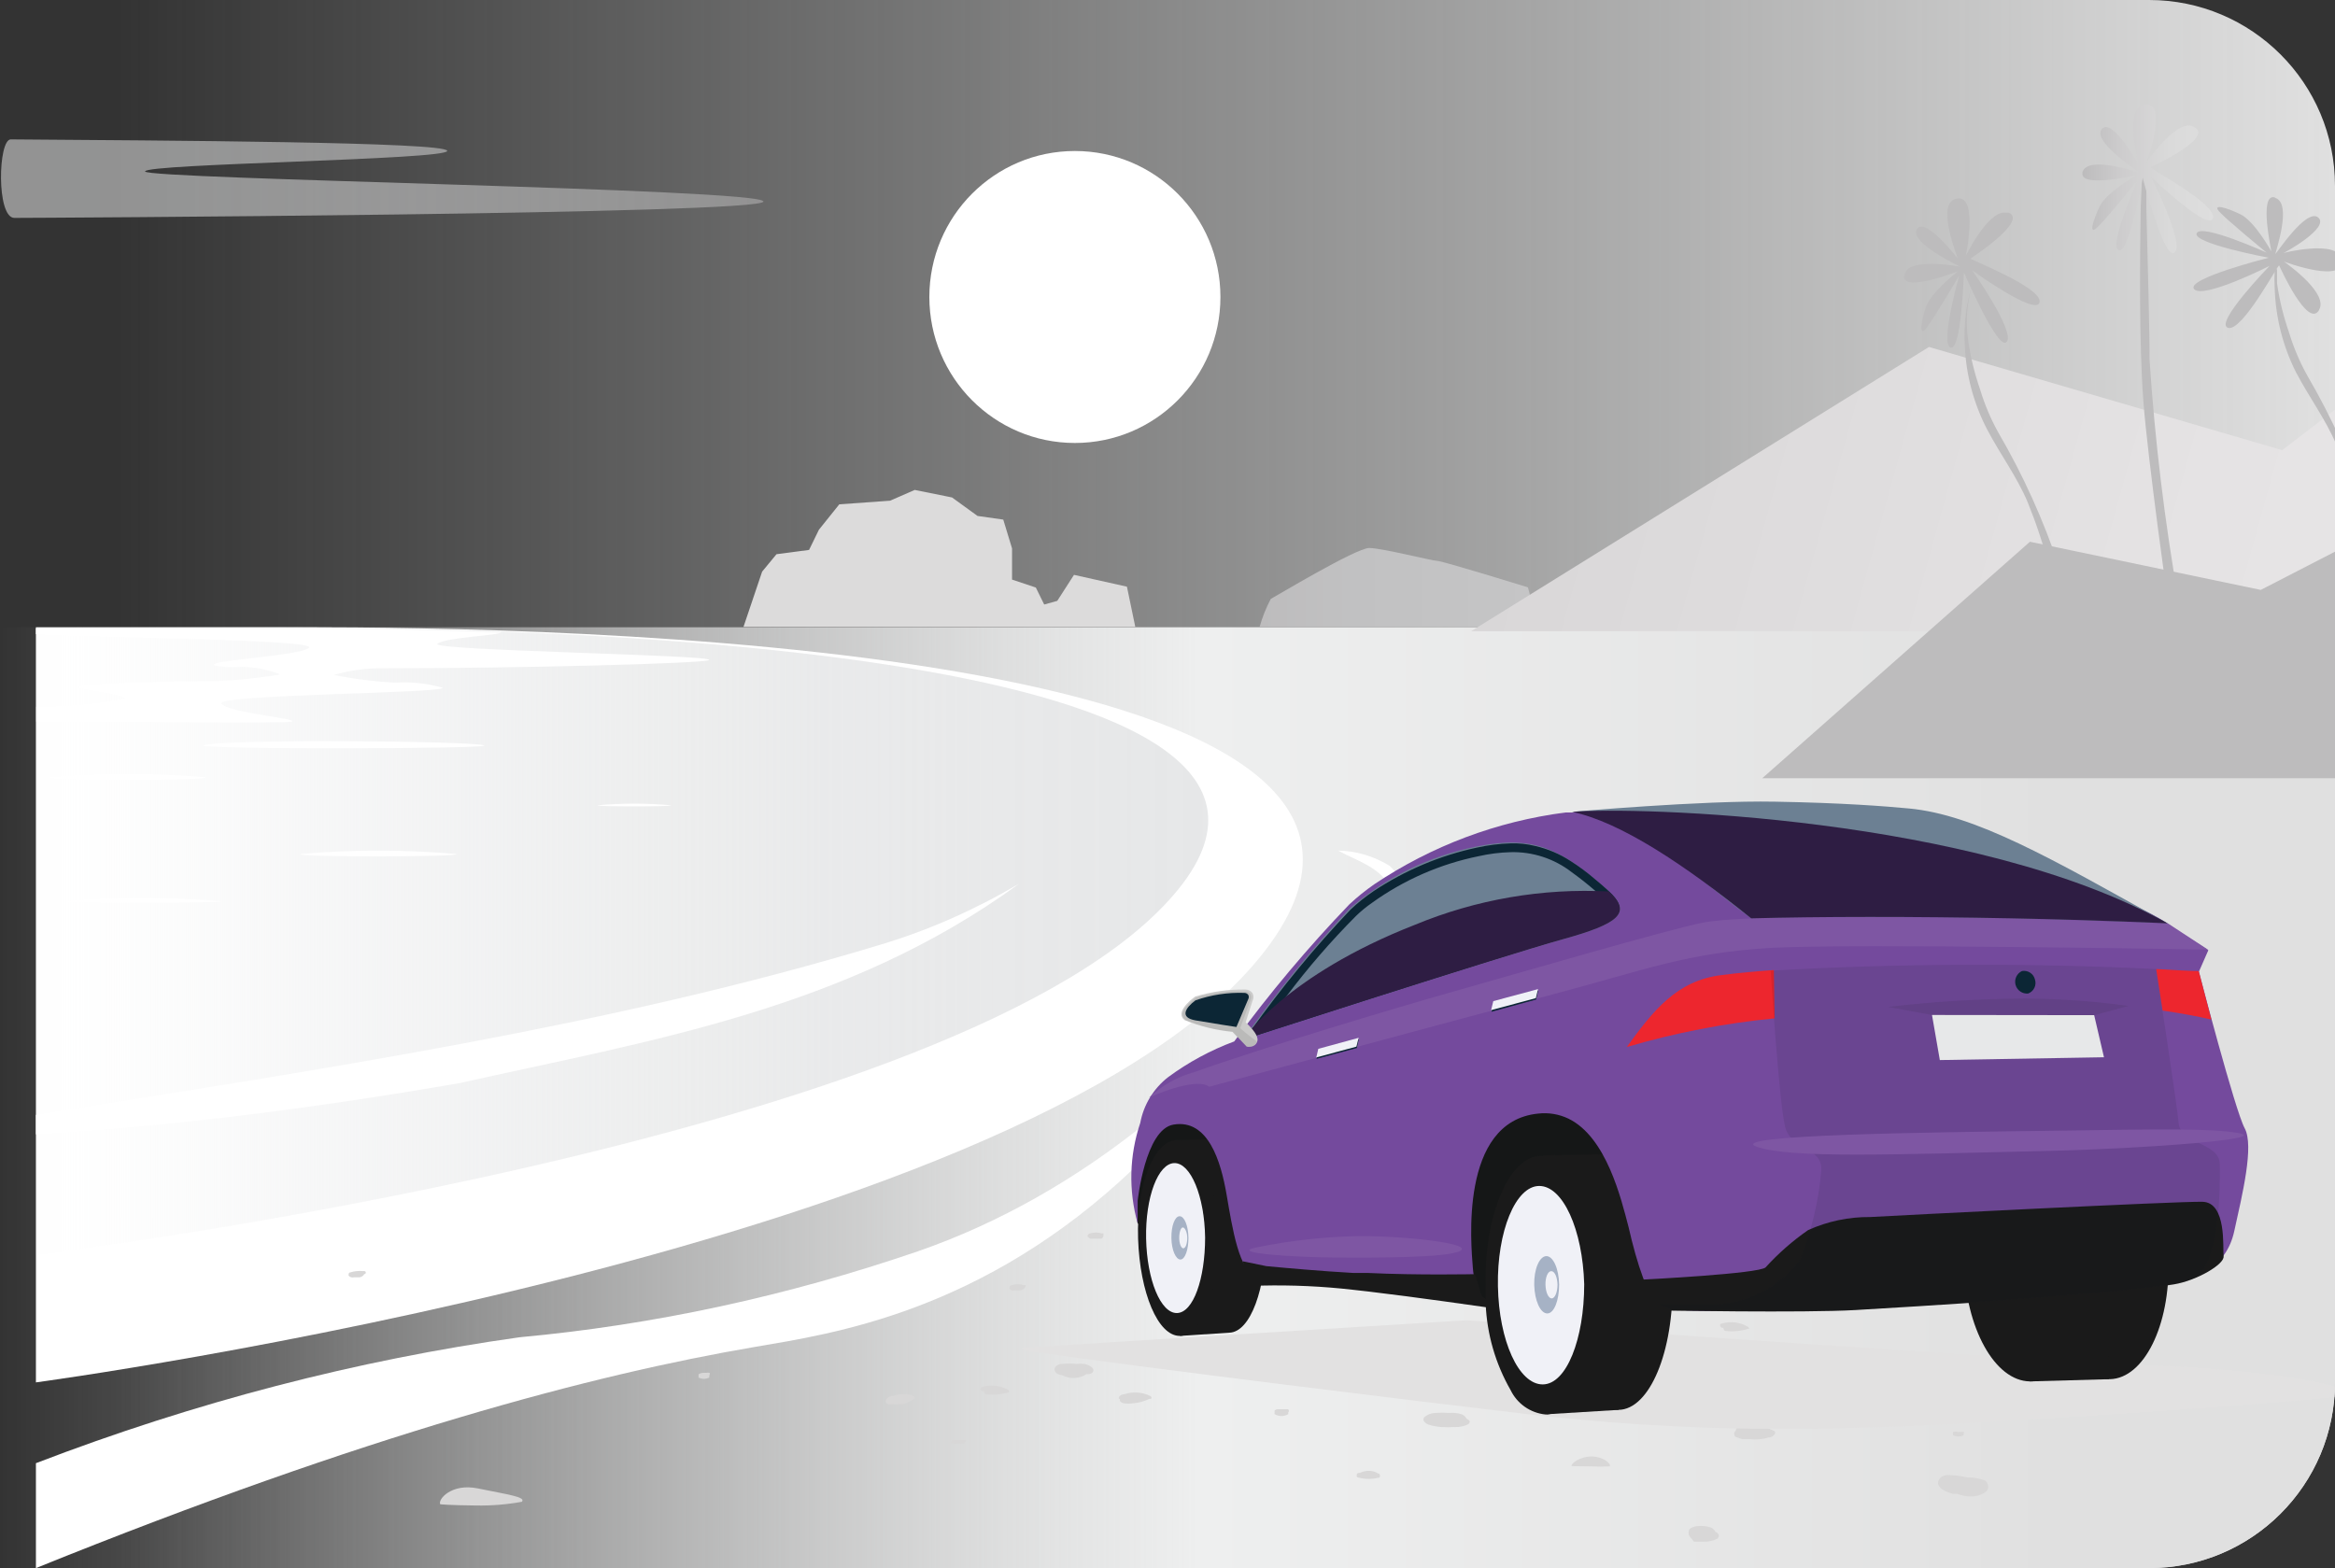 <svg width="201" height="135" viewBox="0 0 201 135" fill="none" xmlns="http://www.w3.org/2000/svg">
<rect x="0" y="0" width="201" height="135" fill="#333333" stroke="none"/>
<g clip-path="url(#clip0_5128_32622)">
<path d="M201 0H0V135H201V0Z" fill="url(#paint0_linear_5128_32622)"/>
<path d="M203 135L0 135L0 54L203 54V135Z" fill="url(#paint1_linear_5128_32622)"/>
<path opacity="0.5" d="M0.93 12C13.786 12.099 38.497 12.212 38.497 12.99C38.497 13.768 12.546 14.079 12.489 14.758C12.433 15.436 65.604 16.242 65.717 17.346C65.83 18.448 2.805 18.76 1.24 18.76C-0.324 18.76 -0.169 11.986 0.93 12Z" fill="url(#paint2_linear_5128_32622)"/>
<path d="M92.528 38.136C99.447 38.136 105.056 32.509 105.056 25.568C105.056 18.627 99.447 13 92.528 13C85.609 13 80 18.627 80 25.568C80 32.509 85.609 38.136 92.528 38.136Z" fill="white"/>
<path d="M131.528 50.564C131.528 50.564 124.148 48.287 123.724 48.287C123.3 48.287 119.001 47.195 117.875 47.176C116.75 47.158 109.628 51.452 109.388 51.563C108.985 52.329 108.663 53.136 108.429 53.969H132.414L131.528 50.564Z" fill="url(#paint3_linear_5128_32622)"/>
<path d="M97.727 53.969L97.008 50.508L92.451 49.49L91.011 51.73L89.886 52.044L89.166 50.582L87.118 49.897V47.214L86.362 44.733L84.148 44.419L81.952 42.827L78.742 42.179L76.62 43.105L72.247 43.419L70.495 45.603L69.646 47.343L66.841 47.713L65.605 49.212L64 53.969H97.727Z" fill="#DCDBDB"/>
<path d="M255.478 11.454L230.478 26.354L207.802 30.055L196.455 38.755L166.049 29.87L126.639 54.34H255.792C255.595 40.05 255.49 25.755 255.478 11.454Z" fill="url(#paint4_linear_5128_32622)"/>
<path d="M184.407 14.6L184.758 14.859C184.758 14.859 184.758 16.099 184.758 17.895C184.868 21.985 185.053 29 185.034 30.944C185.494 37.919 186.332 44.864 187.544 51.748L186.713 52.526C186.713 52.526 184.868 39.458 184.499 34.479C184.13 29.5 184.204 22.115 184.278 17.821C184.37 15.896 184.407 14.6 184.407 14.6Z" fill="url(#paint5_linear_5128_32622)"/>
<path d="M179.26 14.822C179.702 13.341 183.927 14.822 184.057 14.822C184.186 14.822 180.053 12.175 180.92 11.12C181.787 10.065 184.001 13.989 184.057 14.1C184.112 14.211 182.802 9.38 184.518 9.029C186.732 8.566 184.832 13.841 184.776 13.971C184.721 14.1 187.138 10.417 188.688 10.843L188.946 10.972C190.496 11.935 185.256 14.322 185.108 14.396C184.961 14.47 190.865 17.58 190.496 18.783C190.127 19.986 185.164 15.229 185.164 15.229C185.164 15.229 188.079 20.967 187.193 21.745C186.308 22.522 184.444 15.303 184.444 15.303C184.444 15.303 183.263 21.948 182.378 21.541C181.492 21.134 184.02 15.507 184.02 15.507C184.02 15.507 181.16 19.042 180.477 19.635C179.795 20.227 180.164 19.005 180.736 17.784C181.307 16.562 183.817 15.155 183.891 15.1C183.964 15.044 179.038 16.247 179.26 14.878V14.822Z" fill="url(#paint6_linear_5128_32622)"/>
<path d="M196.012 23.151C196.012 23.559 196.012 23.984 196.012 24.41C196.219 25.847 196.565 27.261 197.046 28.63C197.434 29.917 197.96 31.158 198.614 32.332C200.75 35.987 202.494 39.858 203.817 43.882C204.969 47.103 205.689 50.465 205.957 53.877C206.026 54.233 206.02 54.599 205.941 54.953C205.861 55.306 205.71 55.639 205.496 55.931C204.984 55.63 204.497 55.29 204.038 54.913C204.231 54.708 204.375 54.461 204.458 54.192C204.541 53.922 204.561 53.637 204.518 53.359C204.391 50.136 203.871 46.941 202.968 43.845C202.476 41.955 201.859 40.1 201.123 38.292C200.201 36.108 198.762 34.183 197.655 32.073C196.512 29.814 195.882 27.33 195.809 24.799C195.781 24.293 195.781 23.787 195.809 23.281L196.012 23.151Z" fill="url(#paint7_linear_5128_32622)"/>
<path d="M255.57 37.848L237.673 47.473L212.286 41.679L194.61 50.786L174.739 46.64L151.695 67H255.884C255.736 57.301 255.632 47.584 255.57 37.848Z" fill="url(#paint8_linear_5128_32622)"/>
<path d="M169.794 24.428C169.794 24.206 169.924 24.003 170.016 23.781C169.351 25.551 169.148 27.462 169.425 29.334C169.634 30.77 169.98 32.183 170.459 33.554C170.847 34.841 171.373 36.082 172.027 37.255C174.161 40.914 175.911 44.785 177.248 48.805C178.397 52.027 179.11 55.389 179.37 58.8C179.439 59.156 179.433 59.522 179.354 59.876C179.274 60.23 179.123 60.563 178.909 60.855C178.397 60.554 177.91 60.214 177.451 59.837C177.644 59.632 177.788 59.385 177.871 59.115C177.954 58.846 177.974 58.561 177.931 58.282C177.815 55.058 177.294 51.862 176.381 48.768C175.889 46.879 175.272 45.024 174.536 43.215C173.614 41.031 172.175 39.106 171.068 36.996C169.893 34.745 169.232 32.261 169.13 29.722C169.03 27.932 169.255 26.138 169.794 24.428Z" fill="url(#paint9_linear_5128_32622)"/>
<path d="M163.946 23.651C164.167 22.115 168.558 22.929 168.687 22.948C168.816 22.966 164.352 20.93 164.997 19.746C165.643 18.561 168.447 22.152 168.521 22.244C168.595 22.337 166.676 17.747 168.245 17.154C170.366 16.377 169.259 21.874 169.222 22.004C169.185 22.133 171.067 18.154 172.636 18.302H172.912C174.591 19.042 169.702 22.189 169.628 22.263C169.555 22.337 175.828 24.762 175.569 26.02C175.311 27.279 169.776 23.281 169.776 23.281C169.776 23.281 173.466 28.501 172.746 29.426C172.027 30.352 169.056 23.448 169.056 23.448C169.056 23.448 168.853 30.185 167.912 29.926C166.971 29.667 168.65 23.725 168.65 23.725C168.65 23.725 166.344 27.631 165.772 28.316C165.2 29 165.348 27.742 165.772 26.465C166.197 25.187 168.447 23.429 168.521 23.373C168.595 23.318 163.816 25.224 163.89 23.781L163.946 23.651Z" fill="url(#paint10_linear_5128_32622)"/>
<path d="M195.865 17.043C197.341 17.506 195.865 21.726 195.865 21.856C195.865 21.985 198.522 17.858 199.555 18.728C200.588 19.598 196.621 21.8 196.511 21.8C196.4 21.8 201.216 20.579 201.566 22.3C202.009 24.521 196.751 22.578 196.621 22.522C196.492 22.466 200.145 24.91 199.721 26.465L199.61 26.724C198.632 28.278 196.271 23.022 196.197 22.855C196.123 22.689 193.005 28.612 191.787 28.223C190.57 27.834 195.367 22.892 195.367 22.892C195.367 22.892 189.647 25.78 188.872 24.891C188.097 24.003 195.293 22.189 195.293 22.189C195.293 22.189 188.688 20.949 189.094 20.079C189.5 19.209 195.108 21.745 195.108 21.745C195.108 21.745 191.584 18.857 191.012 18.191C190.441 17.524 191.64 17.858 192.858 18.45C194.075 19.042 195.459 21.541 195.514 21.634C195.57 21.726 194.407 16.673 195.791 16.988L195.865 17.043Z" fill="url(#paint11_linear_5128_32622)"/>
<g opacity="0.5">
<path opacity="0.5" d="M90.879 68.818C93.29 69.624 45.207 69.695 47.392 68.818C50.719 67.475 88.074 67.899 90.879 68.818Z" fill="url(#paint12_linear_5128_32622)"/>
</g>
<g clip-path="url(#clip1_5128_32622)">
<path d="M3.092 119.012C3.092 119.012 90.636 107.264 109.374 81.206C128.111 55.148 46.526 54 26.13 54H3.092V119.012Z" fill="white"/>
<path d="M3.092 108.037C3.092 108.037 83.74 98.254 101.387 76.613C119.034 54.972 42.441 54 23.381 54H3.092V108.037Z" fill="url(#paint13_linear_5128_32622)"/>
<path d="M110.986 85.579C114.058 83.194 117.529 80.941 119.802 77.342C119.847 77.215 119.87 77.075 119.87 76.933C119.87 76.791 119.847 76.651 119.802 76.525C118.788 74.625 116.853 74.14 115.194 73.234C116.714 73.249 118.217 73.691 119.618 74.537C124.686 79.462 113.382 84.784 110.894 85.579H110.986Z" fill="white"/>
<path d="M57.738 69.326C55.646 69.138 53.548 69.138 51.456 69.326C51.134 69.458 58.076 69.458 57.738 69.326Z" fill="white"/>
<path d="M39.262 73.521C34.801 73.135 30.329 73.135 25.869 73.521C25.209 73.808 39.953 73.786 39.262 73.521Z" fill="white"/>
<path d="M25.116 62.127C25.746 61.861 19.664 61.376 19.05 60.581C18.435 59.786 38.11 59.697 38.11 59.212C36.765 58.829 35.394 58.681 34.024 58.77C32.257 58.679 30.493 58.458 28.741 58.107C30.157 57.699 31.598 57.507 33.041 57.533C45.19 57.533 60.549 57.114 61.025 56.827C61.762 56.385 37.065 56.01 37.649 55.435C38.233 54.861 43.147 54.707 43.071 54.442C42.994 54.177 43.071 54.442 42.963 54.442C34.7 54.133 27.605 54.088 23.381 54.088H5.503H3.092V54.596C9.236 54.928 27.313 55.06 26.591 55.767C25.869 56.473 17.652 56.849 18.466 57.29C19.062 57.402 19.662 57.454 20.263 57.445H20.094C21.45 57.336 22.809 57.545 24.118 58.063C21.692 58.475 19.25 58.674 16.807 58.66H17.406C11.585 58.66 6.778 58.947 6.748 59.145C6.717 59.344 10.48 59.719 10.802 60.139C8.257 60.636 5.691 60.872 3.123 60.846V62.127C12.307 62.127 24.594 62.281 25.116 62.127Z" fill="white"/>
<path d="M41.642 64.158C40.106 63.783 19.403 63.606 17.56 64.158C16.347 64.534 43.025 64.489 41.642 64.158Z" fill="white"/>
<path d="M87.718 76.083C83.899 78.331 79.946 80.075 75.907 81.294C52.485 88.405 27.343 92.093 3.092 95.98V97.658C15.287 96.929 27.466 95.339 39.584 93.241C55.849 89.598 72.866 86.926 87.718 76.083Z" fill="white"/>
<path d="M18.958 77.585C14.497 77.198 10.025 77.198 5.565 77.585C4.905 77.783 19.695 77.761 18.958 77.585Z" fill="white"/>
<path d="M3.092 135C31.659 123.451 51.103 118.327 64.941 115.965C71.515 114.838 84.585 113.028 97.686 100.507C101.703 96.647 105.39 92.118 108.667 87.014C105.61 90.504 102.37 93.649 98.976 96.421C92.717 101.501 85.997 105.307 79.01 107.728C67.755 111.586 56.292 114.061 44.745 115.125C30.678 117.098 16.747 120.724 3.092 125.968L3.092 128V135Z" fill="white"/>
<path d="M4.29 66.918C3.614 67.228 18.42 67.206 17.668 66.918C13.212 66.543 8.745 66.543 4.29 66.918Z" fill="white"/>
</g>
<g clip-path="url(#clip2_5128_32622)">
<path d="M135.295 126.223C135.17 126.01 136.066 125.349 137.087 125.392C138.108 125.434 138.712 126.052 138.566 126.244C138.039 126.272 137.51 126.272 136.983 126.244L135.295 126.223Z" fill="#D8D7D7"/>
<path d="M37.898 129.504C37.668 129.099 38.856 127.672 41.127 128.14C43.857 128.694 45.295 128.886 44.92 129.291C43.62 129.528 42.301 129.635 40.982 129.611C38.627 129.589 37.898 129.504 37.898 129.504Z" fill="#D8D7D7"/>
<path d="M145.38 131.763C145.401 131.71 145.432 131.662 145.472 131.622C145.511 131.581 145.558 131.55 145.61 131.528C145.791 131.436 145.99 131.386 146.193 131.379C146.559 131.345 146.928 131.388 147.277 131.507C147.45 131.581 147.591 131.718 147.673 131.891C147.785 131.925 147.882 132.001 147.943 132.104C147.967 132.175 147.966 132.252 147.939 132.323C147.912 132.393 147.862 132.451 147.798 132.487C147.446 132.657 147.06 132.737 146.672 132.722H145.818C145.818 132.722 145.651 132.508 145.61 132.466C145.568 132.423 145.359 132.21 145.359 132.04C145.355 131.947 145.362 131.854 145.38 131.763Z" fill="#D8D7D7"/>
<path d="M109.101 115.803C109.073 115.786 109.04 115.777 109.007 115.777C108.975 115.777 108.942 115.786 108.914 115.803C108.888 115.79 108.859 115.783 108.83 115.783C108.801 115.783 108.773 115.79 108.747 115.803C108.747 115.803 108.539 115.803 108.518 115.803C108.497 115.803 108.518 115.91 108.643 115.931C108.624 115.951 108.613 115.978 108.613 116.006C108.613 116.033 108.624 116.06 108.643 116.08H108.914V116.208C108.939 116.223 108.968 116.231 108.997 116.231C109.026 116.231 109.055 116.223 109.08 116.208H109.185C109.207 116.219 109.232 116.225 109.258 116.225C109.283 116.225 109.308 116.219 109.33 116.208C109.34 116.192 109.344 116.173 109.344 116.155C109.344 116.136 109.34 116.118 109.33 116.101L109.101 115.803Z" fill="#D8D7D7"/>
<path d="M135.378 119.34C135.275 119.318 135.169 119.318 135.065 119.34H134.857C134.714 119.296 134.562 119.296 134.419 119.34C134.419 119.447 134.419 119.553 134.419 119.639C134.56 119.717 134.718 119.758 134.878 119.758C135.038 119.758 135.196 119.717 135.336 119.639C135.346 119.619 135.35 119.597 135.35 119.575C135.35 119.552 135.346 119.531 135.336 119.511C135.365 119.459 135.379 119.4 135.378 119.34Z" fill="#D8D7D7"/>
<path d="M128.606 106.683H128.293H128.085C127.93 106.68 127.777 106.724 127.647 106.811C127.647 106.811 127.647 107.024 127.647 107.088C127.789 107.161 127.946 107.199 128.106 107.199C128.265 107.199 128.422 107.161 128.564 107.088C128.564 107.088 128.564 107.088 128.564 106.939C128.595 106.905 128.615 106.863 128.623 106.818C128.63 106.772 128.624 106.725 128.606 106.683Z" fill="#D8D7D7"/>
<path d="M61.09 118.19C60.987 118.169 60.881 118.169 60.778 118.19H60.569C60.414 118.186 60.262 118.231 60.132 118.317C60.132 118.317 60.132 118.509 60.132 118.594C60.274 118.667 60.431 118.706 60.59 118.706C60.749 118.706 60.907 118.667 61.049 118.594C61.066 118.546 61.066 118.493 61.049 118.445C61.095 118.369 61.11 118.277 61.09 118.19Z" fill="#D8D7D7"/>
<path d="M98.661 116.868C98.661 116.868 98.661 116.698 98.516 116.613C98.38 116.531 98.232 116.473 98.078 116.442C97.906 116.41 97.729 116.41 97.557 116.442C97.366 116.464 97.189 116.555 97.057 116.698C97.057 116.847 97.057 117.018 97.224 117.124C97.411 117.221 97.618 117.272 97.828 117.273C98.015 117.294 98.204 117.294 98.391 117.273C98.391 117.273 98.391 117.273 98.536 117.145C98.586 117.122 98.626 117.081 98.649 117.031C98.672 116.98 98.676 116.922 98.661 116.868Z" fill="#D8D7D7"/>
<path d="M152.382 123.048C151.946 122.825 151.472 122.695 150.986 122.664C150.743 122.642 150.499 122.642 150.256 122.664C150.013 122.674 149.776 122.747 149.569 122.877C149.526 122.909 149.49 122.951 149.465 122.999C149.44 123.047 149.425 123.1 149.423 123.154C149.423 123.154 149.256 123.325 149.277 123.431C149.298 123.538 149.277 123.644 149.423 123.708L149.965 123.9H150.111H150.361H150.59C151.15 123.966 151.717 123.915 152.257 123.751C152.507 123.751 152.736 123.58 152.799 123.389C152.861 123.197 152.674 123.176 152.382 123.048Z" fill="#D8D7D7"/>
<path d="M88.284 110.647C88.236 110.633 88.186 110.633 88.138 110.647C87.793 110.533 87.421 110.533 87.075 110.647C87.075 110.647 86.93 110.647 86.909 110.796C86.896 110.822 86.889 110.851 86.889 110.881C86.889 110.911 86.896 110.94 86.909 110.966C86.967 111.026 87.038 111.07 87.117 111.094C87.207 111.106 87.298 111.106 87.388 111.094H87.555H87.826L88.097 110.987C88.161 110.947 88.212 110.888 88.242 110.817C88.27 110.765 88.284 110.706 88.284 110.647Z" fill="#D8D7D7"/>
<path d="M78.74 120.278C78.611 120.178 78.463 120.105 78.305 120.065C78.148 120.025 77.984 120.017 77.823 120.043H77.386C77.227 120.06 77.072 120.104 76.927 120.171H76.698L76.469 120.299C76.24 120.448 76.094 120.725 76.469 120.896H76.781H76.927C77.065 120.917 77.206 120.917 77.344 120.896H77.698C78.089 120.788 78.456 120.607 78.782 120.363C78.782 120.363 78.823 120.47 78.74 120.278Z" fill="#D8D7D7"/>
<path d="M83.137 123.964C83.083 123.944 83.024 123.944 82.97 123.964H82.283H82.137H82.012C81.98 123.973 81.95 123.989 81.925 124.012C81.9 124.034 81.88 124.061 81.866 124.092C81.851 124.118 81.844 124.147 81.844 124.177C81.844 124.207 81.851 124.236 81.866 124.262C81.926 124.285 81.993 124.285 82.053 124.262C82.053 124.262 82.053 124.262 82.158 124.262C82.301 124.298 82.451 124.298 82.595 124.262C82.739 124.295 82.889 124.295 83.033 124.262C83.033 124.262 83.033 124.262 83.033 124.134C83.054 124.139 83.076 124.137 83.096 124.129C83.116 124.12 83.132 124.106 83.144 124.087C83.155 124.068 83.161 124.046 83.16 124.024C83.158 124.002 83.15 123.981 83.137 123.964Z" fill="#D8D7D7"/>
<path d="M99.037 120.192C98.342 119.846 97.544 119.785 96.807 120.022C96.598 120.022 96.39 120.129 96.328 120.278C96.265 120.427 96.411 120.469 96.411 120.469C96.401 120.493 96.396 120.518 96.396 120.544C96.396 120.57 96.401 120.595 96.411 120.619C96.494 120.723 96.613 120.792 96.744 120.81C97 120.853 97.26 120.853 97.515 120.81C98.014 120.777 98.502 120.646 98.953 120.427C99.141 120.469 99.182 120.299 99.037 120.192Z" fill="#D8D7D7"/>
<path d="M118.645 126.862C118.415 126.711 118.147 126.63 117.874 126.627C117.6 126.616 117.328 126.675 117.082 126.798C116.957 126.798 116.811 126.798 116.79 126.968C116.77 127.139 116.79 127.203 117.02 127.224C117.547 127.353 118.097 127.353 118.624 127.224C118.728 127.224 118.791 127.224 118.791 127.054C118.791 126.883 118.708 126.862 118.645 126.862Z" fill="#D8D7D7"/>
<path d="M86.784 119.66C86.096 119.273 85.287 119.181 84.533 119.404C84.496 119.417 84.465 119.442 84.442 119.474C84.419 119.507 84.407 119.545 84.407 119.585C84.407 119.625 84.419 119.664 84.442 119.696C84.465 119.729 84.496 119.753 84.533 119.766H84.7C84.697 119.802 84.701 119.837 84.713 119.871C84.724 119.904 84.742 119.935 84.765 119.961C84.789 119.987 84.817 120.008 84.849 120.022C84.881 120.036 84.915 120.043 84.95 120.043C85.595 120.11 86.247 120.045 86.867 119.852C86.873 119.815 86.868 119.777 86.853 119.743C86.838 119.709 86.814 119.68 86.784 119.66Z" fill="#D8D7D7"/>
<path d="M150.465 114.226C150.128 114.027 149.754 113.899 149.367 113.851C148.98 113.804 148.588 113.837 148.214 113.949C148.006 113.949 148.027 114.205 148.214 114.312H148.36C148.36 114.418 148.36 114.567 148.589 114.589C149.234 114.655 149.886 114.59 150.506 114.397C150.59 114.503 150.59 114.312 150.465 114.226Z" fill="#D8D7D7"/>
<path d="M94.119 117.976C94.119 117.699 93.702 117.508 93.368 117.422C93.126 117.401 92.882 117.401 92.639 117.422C92.237 117.38 91.832 117.38 91.431 117.422C91.014 117.422 90.68 117.721 90.805 118.019C90.93 118.317 91.16 118.339 91.451 118.403C91.777 118.574 92.141 118.654 92.507 118.635C92.873 118.617 93.228 118.5 93.535 118.296C93.869 118.339 94.119 118.19 94.119 117.976Z" fill="#D8D7D7"/>
<path d="M170.865 127.458C170.394 127.272 169.891 127.185 169.386 127.203C168.826 127.068 168.253 126.996 167.677 126.99C167.073 126.99 166.718 127.458 166.864 127.842C167.01 128.226 167.573 128.46 168.115 128.609H168.49C168.792 128.723 169.107 128.794 169.427 128.822C169.982 128.887 170.541 128.735 170.99 128.396C171.05 128.329 171.094 128.25 171.12 128.164C171.146 128.078 171.153 127.987 171.141 127.897C171.129 127.808 171.099 127.723 171.051 127.647C171.003 127.571 170.94 127.507 170.865 127.458Z" fill="#D8D7D7"/>
<path d="M110.872 121.322H110.664H110.435H109.935C109.858 121.339 109.786 121.376 109.726 121.428C109.709 121.476 109.709 121.529 109.726 121.578C109.715 121.604 109.709 121.633 109.709 121.663C109.709 121.692 109.715 121.721 109.726 121.748C109.904 121.853 110.105 121.908 110.31 121.908C110.515 121.908 110.716 121.853 110.893 121.748C110.893 121.748 110.893 121.748 110.893 121.599C110.914 121.581 110.93 121.559 110.94 121.534C110.95 121.509 110.955 121.482 110.953 121.455C110.951 121.428 110.942 121.402 110.928 121.378C110.914 121.355 110.895 121.336 110.872 121.322Z" fill="#D8D7D7"/>
<path d="M126.522 122.366C126.46 122.263 126.364 122.187 126.251 122.153C126.169 121.98 126.028 121.844 125.855 121.769C125.506 121.651 125.137 121.607 124.771 121.641C124.369 121.61 123.965 121.61 123.563 121.641C123.213 121.651 122.876 121.778 122.604 122.004C122.417 122.238 122.604 122.494 122.959 122.643C123.317 122.759 123.688 122.83 124.063 122.856C124.459 122.877 124.855 122.877 125.251 122.856C125.639 122.871 126.025 122.791 126.376 122.622C126.419 122.594 126.454 122.557 126.48 122.512C126.505 122.468 126.52 122.417 126.522 122.366Z" fill="#D8D7D7"/>
<path d="M99.62 108.644C99.517 108.622 99.41 108.622 99.307 108.644H99.099C98.946 108.633 98.793 108.67 98.661 108.75C98.661 108.75 98.661 108.963 98.661 109.027C98.804 109.1 98.961 109.138 99.12 109.138C99.279 109.138 99.436 109.1 99.578 109.027C99.578 109.027 99.578 109.027 99.578 108.878C99.601 108.844 99.616 108.806 99.623 108.765C99.63 108.725 99.629 108.684 99.62 108.644Z" fill="#D8D7D7"/>
<path d="M169.073 123.282C168.97 123.26 168.864 123.26 168.761 123.282H168.552C168.41 123.238 168.257 123.238 168.115 123.282C168.115 123.389 168.115 123.495 168.115 123.559C168.257 123.632 168.414 123.67 168.573 123.67C168.732 123.67 168.889 123.632 169.031 123.559C169.031 123.559 169.031 123.559 169.031 123.41C169.051 123.37 169.065 123.327 169.073 123.282Z" fill="#D8D7D7"/>
<path d="M94.994 106.193C94.953 106.18 94.909 106.18 94.869 106.193C94.516 106.08 94.138 106.08 93.785 106.193C93.724 106.218 93.672 106.263 93.639 106.321C93.625 106.347 93.617 106.376 93.617 106.406C93.617 106.436 93.625 106.466 93.639 106.492L93.848 106.641H94.119H94.306H94.577H94.827C94.888 106.588 94.938 106.522 94.973 106.449L94.994 106.193Z" fill="#D8D7D7"/>
<path d="M31.375 109.432C31.335 109.419 31.291 109.419 31.25 109.432C31.07 109.411 30.889 109.411 30.709 109.432C30.524 109.445 30.342 109.481 30.167 109.539C30.167 109.539 30.021 109.539 30.021 109.666C30.006 109.692 29.998 109.722 29.998 109.752C29.998 109.782 30.006 109.811 30.021 109.837C30.077 109.899 30.149 109.943 30.229 109.965C30.318 109.986 30.411 109.986 30.5 109.965H30.688H30.959C31.049 109.951 31.135 109.915 31.209 109.858C31.273 109.818 31.324 109.758 31.355 109.688C31.388 109.691 31.421 109.68 31.446 109.658C31.471 109.636 31.487 109.604 31.49 109.571C31.493 109.537 31.482 109.503 31.461 109.477C31.439 109.451 31.409 109.435 31.375 109.432Z" fill="#D8D7D7"/>
<path d="M108.33 105.192C108.29 105.179 108.246 105.179 108.205 105.192C107.852 105.079 107.474 105.079 107.122 105.192C107.122 105.192 106.976 105.192 106.976 105.32C106.961 105.346 106.953 105.375 106.953 105.405C106.953 105.435 106.961 105.464 106.976 105.49L107.184 105.639H107.455H107.934L108.184 105.533C108.184 105.533 108.309 105.533 108.33 105.341V105.192Z" fill="#D8D7D7"/>
</g>
<g clip-path="url(#clip3_5128_32622)">
<path d="M88.207 116.028C87.948 116.028 87.637 116.183 89.296 116.425C98.262 117.719 122.378 120.687 131.568 121.757C140.982 122.845 150.464 123.232 159.935 122.914C169.142 122.758 196.714 120.791 200.894 120.291C205.075 119.79 196.748 117.995 185.727 117.564C174.705 117.132 126.213 113.663 126.213 113.663C126.213 113.663 89.728 115.907 88.207 116.028Z" fill="#E2E1E1"/>
<path d="M97.933 105.328L107.124 109.539L127.491 111.886L142.849 112.386L166.706 110.85L159.451 93.04L100.939 95.594C99.552 96.701 98.51 98.18 97.933 99.857C97.626 101.668 97.626 103.517 97.933 105.328Z" fill="#151717"/>
<path d="M143.972 110.298C144.076 116.373 142.003 121.343 139.325 121.378C136.647 121.412 134.384 116.546 134.281 110.454C134.177 104.361 136.267 99.408 138.945 99.357C141.623 99.305 143.868 104.206 143.972 110.298Z" fill="#1A1A1A"/>
<path d="M138.945 99.357L132.847 99.46L133.123 121.757L139.325 121.378L138.945 99.357Z" fill="#1A1A1A"/>
<path d="M127.889 110.695C127.889 111.092 127.889 111.506 127.889 111.886V112.266C128 114.869 128.735 117.408 130.031 119.669C130.309 120.248 130.732 120.746 131.258 121.115C131.785 121.483 132.397 121.711 133.037 121.775C134.263 121.775 135.369 120.756 136.216 119.134C137.224 116.968 137.777 114.619 137.839 112.231C137.839 111.679 137.839 111.109 137.839 110.505C137.879 107.505 137.179 104.542 135.801 101.876C135.444 101.265 134.996 100.712 134.471 100.237C134.003 99.793 133.388 99.535 132.743 99.512H132.622C129.962 99.512 127.733 104.551 127.889 110.695Z" fill="#1A1A1A"/>
<path d="M136.371 110.557C136.371 115.268 134.851 119.186 132.795 119.186C130.739 119.186 129.029 115.441 128.943 110.73C128.856 106.018 130.463 102.101 132.501 102.101C134.54 102.101 136.233 105.846 136.371 110.557Z" fill="#F0F1F7"/>
<path d="M134.212 110.592C134.212 111.955 133.78 113.077 133.192 113.077C132.605 113.077 132.104 111.989 132.069 110.626C132.035 109.263 132.519 108.158 133.106 108.141C133.693 108.124 134.194 109.228 134.212 110.592Z" fill="#A6B2C5"/>
<path d="M134.073 110.592C134.073 111.247 133.849 111.782 133.572 111.782C133.296 111.782 133.054 111.265 133.037 110.609C133.02 109.953 133.244 109.435 133.538 109.435C133.831 109.435 134.056 109.953 134.073 110.592Z" fill="#F0F1F7"/>
<path d="M108.99 106.346C108.99 110.937 107.642 114.699 105.811 114.733C103.98 114.768 102.356 111.058 102.356 106.467C102.356 101.876 103.703 98.114 105.535 98.08C107.366 98.045 108.92 101.738 108.99 106.346Z" fill="#1A1A1A"/>
<path d="M105.534 98.062L101.354 98.149L101.578 115.01L105.811 114.733L105.534 98.062Z" fill="#1A1A1A"/>
<path d="M104.878 106.519C104.878 111.178 103.479 114.975 101.578 115.01C99.678 115.044 98.123 111.299 97.968 106.64C97.812 101.98 99.367 98.183 101.285 98.149C103.202 98.114 104.792 101.859 104.878 106.519Z" fill="#1A1A1A"/>
<path d="M103.738 106.536C103.738 110.108 102.719 113.008 101.319 113.042C99.92 113.077 98.728 110.195 98.659 106.622C98.59 103.05 99.695 100.151 101.095 100.133C102.494 100.116 103.686 102.981 103.738 106.536Z" fill="#F0F1F7"/>
<path d="M103.392 106.536C103.392 109.746 102.477 112.369 101.25 112.386C100.024 112.404 98.97 109.832 98.918 106.622C98.866 103.412 99.816 100.789 101.043 100.772C102.269 100.755 103.323 103.343 103.392 106.536Z" fill="#F0F1F7"/>
<path d="M100.732 100.34L101.267 105.587L98.935 103.723L98.78 104.827L101.198 106.795L99.333 110.402L99.661 111.368L101.596 107.658L102.459 112.162L102.857 111.334L102.045 106.76L103.634 105.431L103.479 104.137L101.924 105.483L101.388 100.254L100.732 100.34Z" fill="#F0F1F7"/>
<path d="M102.304 106.57C102.304 107.589 102.01 108.434 101.613 108.434C101.216 108.434 100.853 107.623 100.836 106.588C100.818 105.552 101.129 104.707 101.544 104.707C101.958 104.707 102.287 105.535 102.304 106.57Z" fill="#A6B2C5"/>
<path d="M102.2 106.57C102.2 107.054 102.062 107.451 101.872 107.468C101.682 107.485 101.509 107.071 101.509 106.57C101.509 106.07 101.648 105.673 101.82 105.673C101.993 105.673 102.2 106.07 102.2 106.57Z" fill="#F0F1F7"/>
<path d="M181.635 118.736C184.563 118.656 186.814 114.096 186.663 108.551C186.512 103.006 184.016 98.575 181.088 98.655C178.16 98.735 175.909 103.294 176.06 108.84C176.211 114.385 178.707 118.815 181.635 118.736Z" fill="#1A1A1A"/>
<path d="M181.183 98.649L174.515 98.58L174.74 118.927L181.529 118.737L181.183 98.649Z" fill="#1A1A1A"/>
<path d="M180.078 108.814C180.181 114.423 177.78 118.962 174.739 118.927C171.699 118.893 169.194 114.302 169.056 108.71C168.918 103.119 171.354 98.563 174.394 98.58C177.434 98.597 179.991 103.188 180.078 108.814Z" fill="#1A1A1A"/>
<path d="M178.281 108.797C178.281 113.094 176.553 116.563 174.342 116.546C172.131 116.528 170.213 113.094 170.144 108.71C170.075 104.327 171.872 100.944 174.083 100.962C176.294 100.979 178.195 104.482 178.281 108.797Z" fill="#1A1A1A"/>
<path d="M177.694 108.779C177.694 112.663 176.225 115.786 174.239 115.769C172.252 115.752 170.611 112.593 170.542 108.728C170.472 104.862 172.027 101.721 173.997 101.738C175.966 101.756 177.642 104.914 177.694 108.779Z" fill="#1A1A1A"/>
<path d="M173.496 101.203L174.325 107.554L170.611 105.224L170.352 106.57L174.221 109.004L171.198 113.301L171.699 114.475L174.826 110.074L176.173 115.527L176.83 114.544L175.551 109.004L178.108 107.468L177.866 105.88L175.379 107.451L174.567 101.134L173.496 101.203Z" fill="#1A1A1A"/>
<path d="M175.983 108.762C175.983 110.022 175.5 111.023 174.843 111.006C174.187 110.988 173.651 109.988 173.634 108.745C173.617 107.502 174.118 106.501 174.774 106.501C175.431 106.501 175.966 107.52 175.983 108.762Z" fill="#A6B2C5"/>
<path d="M175.811 108.762C175.811 109.366 175.586 109.832 175.275 109.832C174.964 109.832 174.705 109.349 174.688 108.762C174.67 108.175 174.93 107.692 175.241 107.692C175.551 107.692 175.811 108.175 175.811 108.762Z" fill="#F0F1F7"/>
<path d="M97.933 105.328V103.378C97.933 103.378 98.573 97.234 101.008 96.82C104.014 96.302 105.103 100.03 105.586 102.843C106.07 105.656 106.675 109.642 108.212 109.867C111.218 110.264 114.639 110.661 117.8 110.954H118.785C122.24 111.213 127.543 111.834 127.543 111.834C127.106 110.993 126.848 110.07 126.783 109.125C126.645 107.261 125.574 96.561 132.398 95.871C133.291 95.766 134.195 95.915 135.006 96.302C138.289 97.89 139.55 103.205 140.189 105.639C140.897 108.762 141.916 111.886 142.867 112.438C143.817 112.99 149.034 112.956 153.232 112.645C157.43 112.335 183.792 110.919 186.452 110.505C189.113 110.091 191.635 109.142 192.326 106.001C193.017 102.86 194.053 98.649 193.224 97.13C192.395 95.612 189.285 83.652 189.285 83.652L190.097 81.805C190.097 81.805 187.506 80.183 186.642 79.545C183.74 77.508 173.409 73.815 170.835 72.538C165.653 69.984 164.772 69.501 157.43 69.311C150.076 69.118 142.717 69.331 135.386 69.949H134.747C128.86 70.708 123.23 72.823 118.301 76.127C117.547 76.651 116.831 77.228 116.159 77.853C112.594 81.563 109.281 85.506 106.243 89.658C104.214 90.412 102.301 91.446 100.559 92.73C99.303 93.703 98.448 95.103 98.158 96.664C97.213 99.464 97.134 102.483 97.933 105.328Z" fill="#744A9D"/>
<path d="M107.003 89.502C107.003 89.502 129.599 82.22 134.488 80.873C139.377 79.527 140.534 78.578 138.479 76.749C134.246 72.883 131.828 71.917 127.077 72.883C123.036 73.694 119.274 75.537 116.159 78.233C112.851 81.774 109.791 85.54 107.003 89.502Z" fill="#6C8093"/>
<path d="M107.003 89.502L107.694 89.278L108.108 89.157L117.368 86.172C124.002 84.049 131.828 81.581 134.453 80.822L135.542 80.494C139.411 79.32 140.327 78.371 138.461 76.697C138.047 76.317 137.667 75.989 137.287 75.679C136.628 75.112 135.93 74.592 135.196 74.126C134.267 73.519 133.237 73.081 132.156 72.831C131.461 72.659 130.746 72.583 130.031 72.607C129.06 72.637 128.094 72.759 127.146 72.969C123.971 73.647 120.953 74.918 118.249 76.714C117.538 77.193 116.867 77.729 116.245 78.319C113.161 81.567 110.309 85.027 107.711 88.674L107.417 89.106C107.003 89.347 107.003 89.502 107.003 89.502ZM109.024 88.053C109.508 87.397 110.095 86.603 110.752 85.757C112.582 83.321 114.579 81.014 116.729 78.854C117.153 78.444 117.609 78.069 118.094 77.733C120.836 75.755 123.969 74.384 127.284 73.711C128.18 73.507 129.095 73.392 130.014 73.366C131.923 73.309 133.793 73.92 135.3 75.092C135.905 75.523 136.561 76.041 137.287 76.662C137.494 76.87 137.718 77.059 137.943 77.249C138.686 77.922 138.634 78.181 138.634 78.198C138.634 78.216 138.548 78.492 137.667 78.906C136.986 79.23 136.281 79.501 135.559 79.717L134.263 80.08C131.672 80.822 124.002 83.238 117.42 85.361L109.024 88.053Z" fill="#0C2635"/>
<path d="M107.003 89.502C107.003 89.502 129.599 82.219 134.488 80.873C139.377 79.527 140.534 78.578 138.479 76.749C132.777 76.451 127.082 77.429 121.808 79.614C110.631 83.98 107.003 89.502 107.003 89.502Z" fill="#2E1D43"/>
<path d="M185.606 83.428C185.606 83.428 185.848 84.946 186.159 87C187.886 87.259 189.182 87.501 190.356 87.777L189.268 83.6C189.268 83.6 188.422 83.6 186.349 83.462L185.606 83.428Z" fill="#ED262E"/>
<path d="M152.765 87.673C148.452 88.089 144.189 88.916 140.033 90.141C142.279 87.052 144.318 84.411 148.205 83.945C149.656 83.755 151.176 83.618 152.696 83.514L152.765 87.673Z" fill="#ED262E"/>
<path d="M166.983 91.263L181.114 91.021L180.268 87.397L166.309 87.38L166.983 91.263Z" fill="white"/>
<path d="M117.057 106.415C121.186 106.415 126.835 107.071 125.695 107.692C124.555 108.314 118.007 108.279 114.846 108.262C111.684 108.244 105.69 107.899 108.126 107.399C111.066 106.795 114.056 106.466 117.057 106.415Z" fill="#7E56A3"/>
<path d="M186.59 79.493C186.59 79.493 180.907 79.217 173.202 79.061C164.564 78.889 156.549 78.906 150.744 79.061C145.752 75.368 139.636 69.552 135.283 69.897C135.283 69.897 146.46 68.897 152.783 69.017C158.673 69.121 162.319 69.414 164.34 69.604C170.006 70.139 176.484 73.832 186.59 79.493Z" fill="#6C8093"/>
<path opacity="0.1" d="M180.268 87.397L183.204 86.603C180.267 86.198 177.307 85.985 174.342 85.965C170.399 85.987 166.46 86.229 162.543 86.689L166.309 87.38L180.268 87.397Z" fill="#221F1F"/>
<path d="M142.78 112.818C142.098 112.073 141.638 111.152 141.45 110.16C141.45 110.16 151.47 109.66 151.988 109.107C153.083 107.902 154.312 106.825 155.65 105.897C157.327 105.142 159.149 104.759 160.988 104.776C163.39 104.638 187.489 103.412 189.596 103.464C191.704 103.516 191.324 107.485 191.41 108.158C191.497 108.831 189.13 110.246 187.126 110.574C181.46 111.506 164.132 112.524 159.727 112.783C155.322 113.042 142.78 112.818 142.78 112.818Z" fill="#1A1A1A"/>
<path d="M107.003 108.59C107 108.618 107 108.647 107.003 108.676C107.055 108.971 107.136 109.26 107.245 109.539C107.338 109.885 107.503 110.209 107.728 110.488C107.884 110.643 108.143 110.678 108.627 110.678C111.246 110.62 113.867 110.741 116.47 111.04L117.852 111.196C121.549 111.627 128.044 112.559 128.044 112.559V112.266V111.886C127.801 111.81 127.597 111.643 127.474 111.42C127.474 111.265 127.06 109.936 126.973 109.694C126.973 109.694 122.067 109.798 117.748 109.591C117.334 109.591 116.902 109.591 116.504 109.591C113.74 109.435 110.838 109.176 109.007 109.004L107.003 108.59Z" fill="#1A1A1A"/>
<path opacity="0.1" d="M187.541 96.699C187.385 94.973 185.606 83.428 185.606 83.428C174.549 82.89 163.472 82.936 152.42 83.566C152.42 83.566 153.145 94.904 153.664 96.992C154.182 99.081 156.98 98.718 156.773 100.841C156.546 103.468 155.923 106.045 154.925 108.486C154.053 109.634 152.935 110.573 151.652 111.233C150.37 111.893 148.956 112.258 147.514 112.3C143.765 112.3 142.849 112.3 142.849 112.3L143.765 112.749C146.805 112.749 156.065 112.921 159.727 112.749C164.132 112.49 181.46 111.472 187.126 110.54C187.769 110.438 188.397 110.253 188.992 109.988C190.961 108.797 191.134 102.86 191.082 100.22C191.047 98.356 187.696 98.511 187.541 96.699Z" fill="#0E1B24"/>
<path d="M175.171 84.325C175.249 84.563 175.232 84.822 175.122 85.048C175.012 85.273 174.82 85.447 174.584 85.533C174.345 85.556 174.106 85.494 173.909 85.358C173.712 85.223 173.568 85.022 173.504 84.791C173.44 84.56 173.46 84.314 173.559 84.097C173.659 83.879 173.832 83.703 174.048 83.6C174.293 83.553 174.546 83.603 174.755 83.738C174.965 83.873 175.114 84.083 175.171 84.325Z" fill="#0C2635"/>
<path d="M176.104 97.355C186.694 97.199 190.408 97.148 192.671 97.545C195.643 98.062 184.535 98.891 176.415 99.081C162.595 99.408 154.286 99.719 151.297 98.753C148.015 97.683 166.845 97.476 176.104 97.355Z" fill="#7E56A3"/>
<path d="M152.575 81.598C159.658 81.219 190.063 81.754 190.063 81.754L186.608 79.493C186.608 79.493 173.254 79.01 169.799 79.01C165.031 79.01 150.537 78.682 146.633 79.424C143.972 79.907 129.668 84.083 124.952 85.412C120.65 86.62 109.024 90.089 102.753 92.315C101.316 92.716 99.999 93.463 98.918 94.49C98.918 94.49 102.874 92.661 104.101 93.558C104.101 93.558 125.85 87.673 133.745 85.585C141.64 83.497 145.199 82.013 152.575 81.598Z" fill="#7E56A3"/>
<path fill-rule="evenodd" clip-rule="evenodd" d="M132.225 86.051L128.39 87.103L128.58 86.31L132.415 85.274L132.225 86.051Z" fill="#0C2635"/>
<path fill-rule="evenodd" clip-rule="evenodd" d="M132.208 85.93L128.355 86.966L128.545 86.189L132.398 85.153L132.208 85.93Z" fill="#F0F1F7"/>
<path fill-rule="evenodd" clip-rule="evenodd" d="M116.798 90.227L113.326 91.159L113.516 90.417L116.971 89.468L116.798 90.227Z" fill="#0C2635"/>
<path fill-rule="evenodd" clip-rule="evenodd" d="M116.763 90.106L113.308 91.038L113.481 90.296L116.953 89.347L116.763 90.106Z" fill="#F0F1F7"/>
<path d="M107.815 86.172C107.869 86.068 107.898 85.952 107.898 85.835C107.898 85.718 107.869 85.602 107.815 85.499C107.743 85.401 107.65 85.322 107.542 85.268C107.433 85.214 107.314 85.186 107.193 85.188C105.737 85.168 104.286 85.372 102.891 85.792C102.339 86.189 101.164 87.207 101.976 87.828C103.296 88.361 104.687 88.698 106.105 88.829L107.314 90.106C107.314 90.106 108.022 90.262 108.229 89.658C108.437 89.054 107.227 88.018 107.227 88.018L107.815 86.172Z" fill="#CBCBCA"/>
<path opacity="0.1" d="M107.642 86.103C107.684 86.023 107.707 85.934 107.707 85.844C107.707 85.754 107.684 85.665 107.642 85.585C107.592 85.509 107.522 85.447 107.44 85.408C107.358 85.368 107.266 85.352 107.176 85.361C105.763 85.297 104.35 85.472 102.995 85.878C102.442 86.275 101.267 87.207 102.079 87.828C103.354 88.355 104.698 88.692 106.07 88.829L107.279 90.106C107.279 90.106 107.988 90.262 108.195 89.658C107.695 89.306 107.217 88.926 106.761 88.519L107.642 86.103Z" fill="#221F1F"/>
<path d="M106.433 88.415L107.452 86.016C107.482 85.961 107.498 85.898 107.498 85.835C107.498 85.772 107.482 85.71 107.452 85.654C107.416 85.601 107.367 85.557 107.309 85.527C107.252 85.497 107.188 85.481 107.124 85.481C105.691 85.43 104.262 85.647 102.909 86.12C102.028 86.776 101.527 87.604 102.909 87.846C104.291 88.087 106.433 88.415 106.433 88.415Z" fill="#0C2635"/>
<path d="M186.59 79.493C186.59 79.493 180.907 79.217 173.202 79.061C164.564 78.889 156.549 78.906 150.744 79.061C145.06 74.488 139.498 70.76 135.334 69.897C140.673 69.431 170.041 70.225 186.59 79.493Z" fill="#2E1D43"/>
</g>
</g>
<defs>
<linearGradient id="paint0_linear_5128_32622" x1="0" y1="67.5" x2="201" y2="67.5" gradientUnits="userSpaceOnUse">
<stop offset="0.05" stop-color="#F1F2F2" stop-opacity="0"/>
<stop offset="1" stop-color="#E0E0E0"/>
</linearGradient>
<linearGradient id="paint1_linear_5128_32622" x1="0" y1="94.5" x2="203" y2="94.5" gradientUnits="userSpaceOnUse">
<stop stop-color="white" stop-opacity="0"/>
<stop offset="0.51" stop-color="#EEEFEF"/>
<stop offset="0.83" stop-color="#E2E2E2"/>
<stop offset="0.87" stop-color="#E0E0E0"/>
</linearGradient>
<linearGradient id="paint2_linear_5128_32622" x1="0.085" y1="15.351" x2="65.717" y2="15.351" gradientUnits="userSpaceOnUse">
<stop stop-color="#F4F5F5"/>
<stop offset="0.26" stop-color="#F0F1F1"/>
<stop offset="0.53" stop-color="#E4E4E5"/>
<stop offset="0.8" stop-color="#D0D0D0"/>
<stop offset="1" stop-color="#BDBCBD"/>
</linearGradient>
<linearGradient id="paint3_linear_5128_32622" x1="132.396" y1="50.582" x2="108.429" y2="50.582" gradientUnits="userSpaceOnUse">
<stop stop-color="#C5C5C6"/>
<stop offset="0.67" stop-color="#C1C1C2"/>
<stop offset="1" stop-color="#BDBCBD"/>
</linearGradient>
<linearGradient id="paint4_linear_5128_32622" x1="455.591" y1="106.832" x2="44.402" y2="-7.377" gradientUnits="userSpaceOnUse">
<stop offset="0.09" stop-color="#FCFDFF" stop-opacity="0"/>
<stop offset="0.13" stop-color="#FCFDFF" stop-opacity="0.01"/>
<stop offset="0.17" stop-color="#FBFCFD" stop-opacity="0.06"/>
<stop offset="0.2" stop-color="#F9FAFC" stop-opacity="0.14"/>
<stop offset="0.23" stop-color="#F7F7F9" stop-opacity="0.25"/>
<stop offset="0.26" stop-color="#F4F4F5" stop-opacity="0.39"/>
<stop offset="0.29" stop-color="#F0F0F1" stop-opacity="0.56"/>
<stop offset="0.32" stop-color="#EBEBEC" stop-opacity="0.76"/>
<stop offset="0.34" stop-color="#E6E5E6" stop-opacity="0.99"/>
<stop offset="0.35" stop-color="#E6E5E6"/>
<stop offset="0.5" stop-color="#EBE9EA"/>
<stop offset="0.64" stop-color="#E5E3E4"/>
<stop offset="0.82" stop-color="#D5D3D4"/>
<stop offset="1" stop-color="#BDBCBD"/>
</linearGradient>
<linearGradient id="paint5_linear_5128_32622" x1="104.96" y1="634.684" x2="110.98" y2="634.684" gradientUnits="userSpaceOnUse">
<stop stop-color="#C5C5C6"/>
<stop offset="0.67" stop-color="#C1C1C2"/>
<stop offset="1" stop-color="#BDBCBD"/>
</linearGradient>
<linearGradient id="paint6_linear_5128_32622" x1="190.588" y1="15.396" x2="179.315" y2="15.396" gradientUnits="userSpaceOnUse">
<stop stop-color="#DEDEDE"/>
<stop offset="0.34" stop-color="#DADADA"/>
<stop offset="0.69" stop-color="#CECDCE"/>
<stop offset="1" stop-color="#BDBCBD"/>
</linearGradient>
<linearGradient id="paint7_linear_5128_32622" x1="-77.373" y1="-3047.54" x2="-111.058" y2="-3042.45" gradientUnits="userSpaceOnUse">
<stop stop-color="#C5C5C6"/>
<stop offset="0.67" stop-color="#C1C1C2"/>
<stop offset="1" stop-color="#BDBCBD"/>
</linearGradient>
<linearGradient id="paint8_linear_5128_32622" x1="15837.3" y1="812.131" x2="438.108" y2="812.131" gradientUnits="userSpaceOnUse">
<stop stop-color="#F4F5F5"/>
<stop offset="0.26" stop-color="#F0F1F1"/>
<stop offset="0.53" stop-color="#E4E4E5"/>
<stop offset="0.8" stop-color="#D0D0D0"/>
<stop offset="1" stop-color="#BDBCBD"/>
</linearGradient>
<linearGradient id="paint9_linear_5128_32622" x1="-264.379" y1="-3478.19" x2="-298.375" y2="-3473.05" gradientUnits="userSpaceOnUse">
<stop stop-color="#C5C5C6"/>
<stop offset="0.67" stop-color="#C1C1C2"/>
<stop offset="1" stop-color="#BDBCBD"/>
</linearGradient>
<linearGradient id="paint10_linear_5128_32622" x1="134.811" y1="-1200.99" x2="64.219" y2="-1190.33" gradientUnits="userSpaceOnUse">
<stop stop-color="#DEDEDE"/>
<stop offset="0.34" stop-color="#DADADA"/>
<stop offset="0.69" stop-color="#CECDCE"/>
<stop offset="1" stop-color="#BDBCBD"/>
</linearGradient>
<linearGradient id="paint11_linear_5128_32622" x1="-8057.64" y1="8871.17" x2="-8056.85" y2="8792.85" gradientUnits="userSpaceOnUse">
<stop stop-color="#DEDEDE"/>
<stop offset="0.34" stop-color="#DADADA"/>
<stop offset="0.69" stop-color="#CECDCE"/>
<stop offset="1" stop-color="#BDBCBD"/>
</linearGradient>
<linearGradient id="paint12_linear_5128_32622" x1="1509.94" y1="93.943" x2="2861.26" y2="93.943" gradientUnits="userSpaceOnUse">
<stop stop-color="#F4F5F5"/>
<stop offset="0.26" stop-color="#F0F1F1"/>
<stop offset="0.53" stop-color="#E4E4E5"/>
<stop offset="0.8" stop-color="#D0D0D0"/>
<stop offset="1" stop-color="#BDBCBD"/>
</linearGradient>
<linearGradient id="paint13_linear_5128_32622" x1="-26.535" y1="81.007" x2="140.966" y2="81.007" gradientUnits="userSpaceOnUse">
<stop offset="0.19" stop-color="#F4F5F5" stop-opacity="0.03"/>
<stop offset="0.25" stop-color="#F1F2F2" stop-opacity="0.23"/>
<stop offset="0.3" stop-color="#EEEFF0" stop-opacity="0.42"/>
<stop offset="0.36" stop-color="#ECEDEE" stop-opacity="0.57"/>
<stop offset="0.43" stop-color="#EAEBEC" stop-opacity="0.71"/>
<stop offset="0.5" stop-color="#E9EAEA" stop-opacity="0.81"/>
<stop offset="0.58" stop-color="#E7E8E9" stop-opacity="0.9"/>
<stop offset="0.67" stop-color="#E7E8E9" stop-opacity="0.96"/>
<stop offset="0.78" stop-color="#E6E7E8" stop-opacity="0.99"/>
<stop offset="1" stop-color="#E6E7E8"/>
</linearGradient>
<clipPath id="clip0_5128_32622">
<path d="M0 0H185C193.837 0 201 7.163 201 16V119C201 127.837 193.837 135 185 135H0V0Z" fill="white"/>
</clipPath>
<clipPath id="clip1_5128_32622">
<rect width="118" height="81" fill="white" transform="translate(3 54)"/>
</clipPath>
<clipPath id="clip2_5128_32622">
<rect width="184" height="29" fill="white" transform="translate(30 105)"/>
</clipPath>
<clipPath id="clip3_5128_32622">
<rect width="114" height="54" fill="white" transform="translate(88 69)"/>
</clipPath>
</defs>
</svg>
